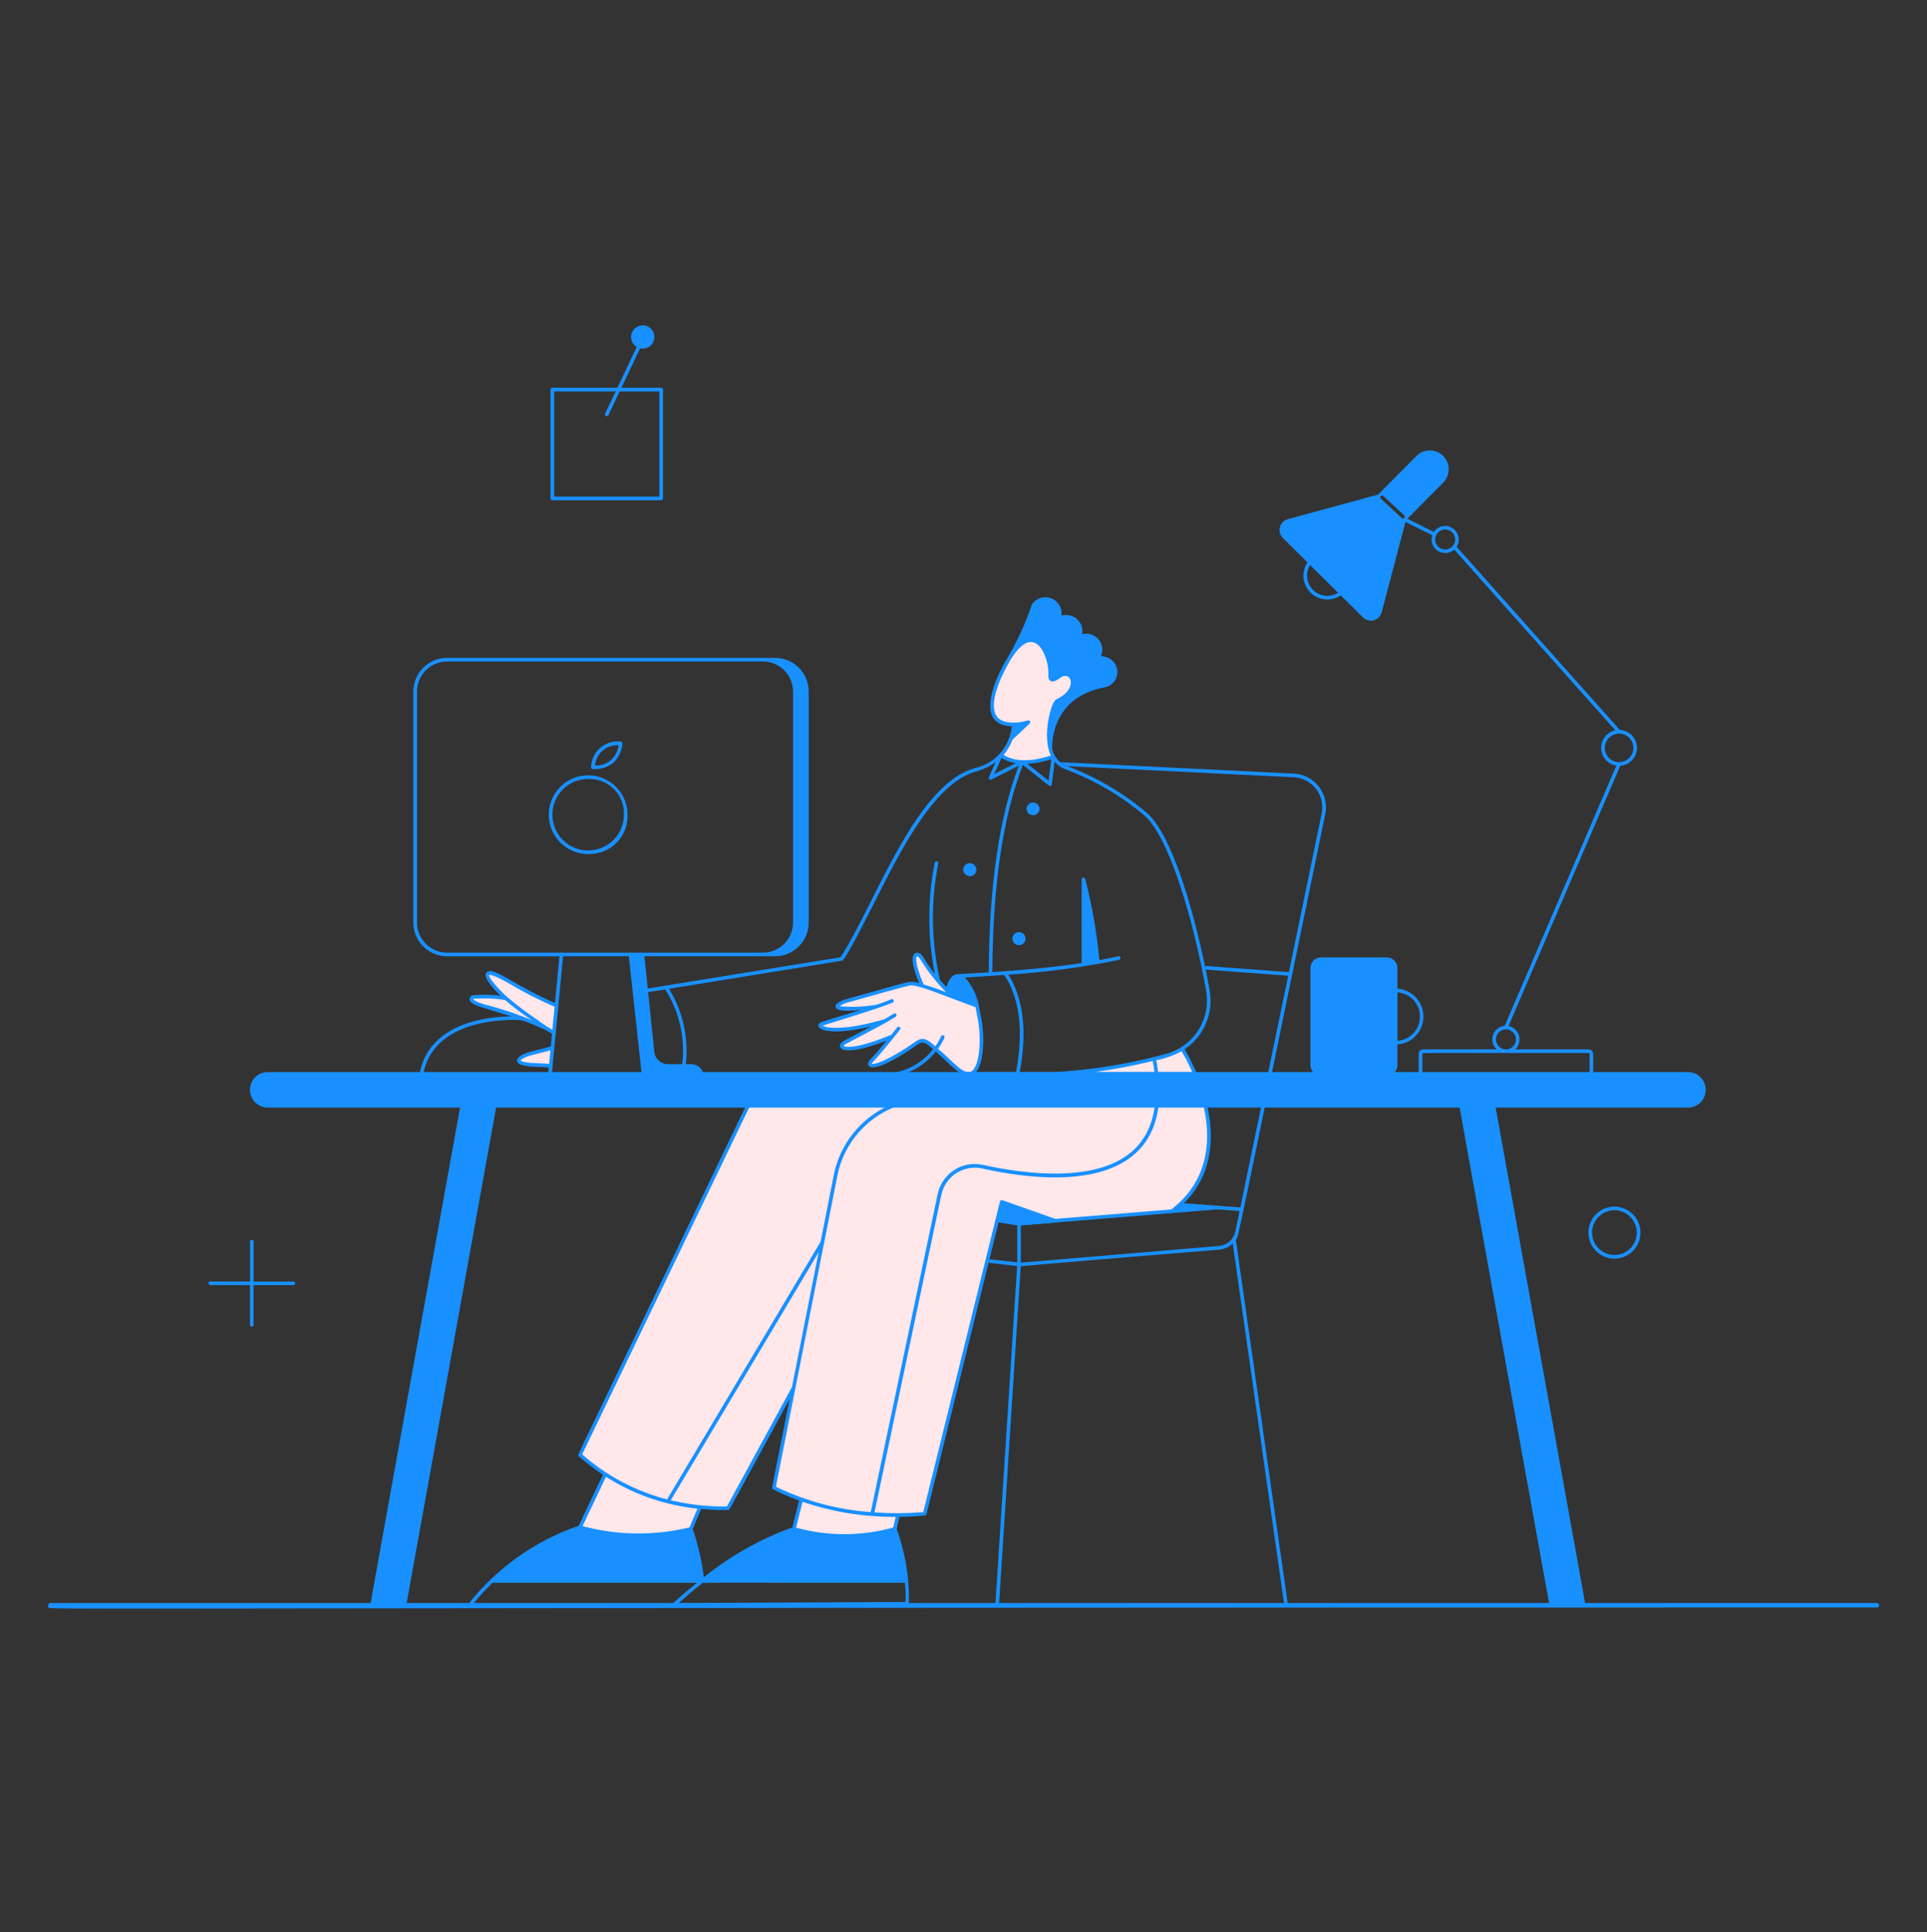 <svg width="400" height="401" viewBox="0 0 400 401" fill="none" xmlns="http://www.w3.org/2000/svg">
<rect x="0" y="0" width="400" height="401" fill="#333333" stroke="none"/>
<path d="M248.058 222.87H219.11C226.883 222.416 234.587 221.151 242.096 219.094C243.262 218.78 244.374 218.292 245.394 217.646C246.414 219.316 247.305 221.063 248.058 222.87Z" fill="#FFE7EA"/>
<path d="M87.182 222.398C90.034 209.436 108.286 210.978 108.468 210.998C108.564 211.011 108.651 211.061 108.711 211.137C108.771 211.213 108.8 211.309 108.791 211.405C108.782 211.502 108.736 211.591 108.663 211.654C108.59 211.718 108.495 211.75 108.398 211.746C108.22 211.73 90.626 210.25 87.916 222.562C87.894 222.659 87.835 222.744 87.751 222.797C87.666 222.851 87.564 222.868 87.467 222.847C87.37 222.825 87.285 222.765 87.231 222.681C87.178 222.597 87.16 222.495 87.182 222.398Z" fill="#1890ff"/>
<path d="M102.94 202.262C99.226 200.794 101.926 204.372 105.002 207.176C102.778 206.911 100.538 206.822 98.3 206.908C97.7 207.016 97.048 207.848 100.742 208.886C105.67 210.182 110.444 212.007 114.98 214.33L115.52 208.702C108.668 205.846 105.346 203.212 102.94 202.262Z" fill="#FFE7EA"/>
<path d="M114.684 217.448L114.32 221.232C113.551 221.129 112.776 221.067 112 221.048C105.436 220.934 107.756 219.328 110.034 218.68C111.2 218.346 113.152 217.954 114.684 217.448Z" fill="#FFE7EA"/>
<path d="M115.664 208.356C106.762 204.644 102.214 200.256 100.94 201.864C100.112 202.902 102.958 205.728 103.908 206.664C102.027 206.404 100.122 206.363 98.232 206.542C98.037 206.559 97.853 206.643 97.712 206.779C97.57 206.915 97.479 207.095 97.454 207.29C97.36 209.206 103.792 209.37 113.34 213.8C113.768 214.062 114.246 214.348 114.794 214.662C114.881 214.711 114.984 214.724 115.08 214.698C115.176 214.672 115.258 214.608 115.308 214.522C115.358 214.435 115.371 214.332 115.344 214.236C115.318 214.139 115.255 214.057 115.168 214.008C113.87 213.287 112.625 212.476 111.442 211.58C109.295 210.138 107.231 208.577 105.258 206.906C103.572 205.374 101.398 202.952 101.52 202.346C101.682 202.246 102.652 202.404 105.404 203.962C108.611 205.879 111.943 207.581 115.376 209.056C115.469 209.094 115.573 209.094 115.666 209.055C115.758 209.016 115.832 208.942 115.87 208.85C115.908 208.757 115.908 208.653 115.869 208.56C115.831 208.467 115.757 208.394 115.664 208.356ZM98.198 207.356C98.246 207.315 98.304 207.289 98.366 207.282C100.523 207.122 102.69 207.205 104.828 207.53C106.601 209.04 108.463 210.443 110.404 211.73C107.302 210.424 104.107 209.354 100.844 208.53C98.438 207.848 98.22 207.352 98.2 207.352L98.198 207.356Z" fill="#1890ff"/>
<path d="M114.32 221.608C113.547 221.505 112.768 221.444 111.988 221.424C108.014 221.356 107.402 220.758 107.326 220.184C107.194 219.184 109.284 218.502 109.926 218.318C111.31 217.918 112.986 217.612 114.566 217.09C114.661 217.058 114.764 217.066 114.854 217.111C114.943 217.156 115.011 217.235 115.042 217.33C115.073 217.425 115.066 217.528 115.021 217.617C114.976 217.707 114.897 217.774 114.802 217.806C113.202 218.33 111.36 218.694 110.132 219.042C108.83 219.412 108.11 219.92 108.072 220.1C108.072 220.1 108.414 220.61 112.002 220.672C112.794 220.691 113.583 220.754 114.368 220.86C114.462 220.873 114.546 220.922 114.606 220.995C114.665 221.068 114.695 221.161 114.689 221.256C114.683 221.35 114.642 221.439 114.573 221.504C114.505 221.569 114.414 221.606 114.32 221.608Z" fill="#1890ff"/>
<path d="M250.164 229.482H155.268L120.386 301.932C122.03 303.379 123.774 304.708 125.606 305.908L120.386 316.97C127.9 319.033 135.816 319.145 143.386 317.296L145.31 312.78C147.237 312.971 149.174 313.054 151.11 313.03L164.71 288.218L160.646 308.768C162.498 309.686 164.403 310.491 166.352 311.18L164.79 317.296C171.635 319.257 178.893 319.257 185.738 317.296L186.362 314.414C188.213 314.406 190.074 314.324 191.946 314.168L206.988 253.26L211.53 253.954L243.212 251.404L244.874 250.028C251.6 243.9 251.724 235.926 250.164 229.482Z" fill="#FFE7EA"/>
<path d="M201.316 222.862C199.288 223.09 197.65 220.598 194.816 218.228C192.752 216.508 191.92 215.326 190.37 216.408C181.914 222.318 179.636 221.54 180.878 220.198C182.83 218.104 184.1 216.526 185.258 215.058C175.176 219.258 173.618 217.268 175.318 216.362C178.002 214.938 181.084 213.394 183.704 211.888C172.238 215.204 168.888 213.03 170.764 212.43C174.46 211.25 178.444 210.134 182.112 208.868C171.948 210.228 172.606 208.586 176.192 207.602C180.166 206.516 188.392 204.116 189.132 204.116C189.916 204.18 190.689 204.34 191.434 204.592C188.39 197.614 190.38 197.192 191.414 198.97C192.876 201.397 194.633 203.635 196.644 205.632C197.114 206.149 197.634 206.618 198.198 207.032L202.814 208.746L203.494 212.266C204.222 217.864 203.254 222.644 201.316 222.862Z" fill="#FFE7EA"/>
<path d="M219.4 145.482C218.68 145.806 216.43 153.098 218.662 157.034C214.988 158.224 210.922 158.93 207.72 156.742C208.663 155.751 209.386 154.572 209.842 153.282L213.476 149.882C212.487 150.166 211.466 150.323 210.438 150.35C200.564 150.494 209.984 135.642 210.168 135.642C215.024 128.854 218.298 136.082 217.986 140.324C218.048 141.17 218.454 141.402 219.82 140.4C222.61 138.36 224.632 143.134 219.4 145.482Z" fill="#FFE7EA"/>
<path d="M122.726 177.228C121.088 177.356 119.448 176.987 118.023 176.17C116.597 175.352 115.451 174.124 114.734 172.645C114.017 171.166 113.763 169.505 114.005 167.879C114.246 166.253 114.973 164.738 116.089 163.532C117.205 162.325 118.658 161.483 120.26 161.116C121.862 160.748 123.538 160.872 125.068 161.471C126.598 162.071 127.912 163.117 128.839 164.475C129.765 165.833 130.26 167.438 130.26 169.082C130.336 171.16 129.586 173.183 128.174 174.709C126.762 176.236 124.803 177.141 122.726 177.228ZM122.726 161.686C121.237 161.557 119.743 161.881 118.441 162.615C117.138 163.349 116.088 164.46 115.428 165.801C114.767 167.142 114.527 168.651 114.739 170.131C114.951 171.611 115.604 172.993 116.614 174.095C117.624 175.197 118.944 175.968 120.4 176.308C121.856 176.648 123.38 176.54 124.774 175.998C126.167 175.457 127.365 174.507 128.21 173.274C129.054 172.04 129.507 170.581 129.508 169.086C129.586 167.206 128.917 165.371 127.646 163.984C126.375 162.596 124.606 161.768 122.726 161.682V161.686Z" fill="#1890ff"/>
<path d="M123.344 159.622C123.04 159.622 122.67 159.602 122.7 159.21C122.72 158.444 122.9 157.692 123.228 157C123.557 156.308 124.026 155.693 124.606 155.193C125.186 154.694 125.864 154.321 126.597 154.099C127.329 153.877 128.1 153.81 128.86 153.904C128.959 153.911 129.051 153.957 129.116 154.032C129.182 154.107 129.215 154.204 129.208 154.304C129.066 155.825 128.391 157.247 127.302 158.32C126.169 159.19 124.773 159.649 123.344 159.622ZM128.4 154.652C127.197 154.582 126.015 154.983 125.102 155.769C124.189 156.556 123.618 157.666 123.508 158.866C124.711 158.935 125.893 158.534 126.806 157.748C127.719 156.962 128.29 155.851 128.4 154.652Z" fill="#1890ff"/>
<path d="M137.25 103.822H114.65C114.601 103.822 114.552 103.812 114.506 103.793C114.461 103.774 114.419 103.746 114.384 103.711C114.349 103.677 114.322 103.635 114.303 103.589C114.284 103.544 114.274 103.495 114.274 103.446V80.846C114.274 80.746 114.314 80.65 114.384 80.58C114.455 80.509 114.55 80.47 114.65 80.47H137.25C137.35 80.47 137.445 80.509 137.516 80.58C137.586 80.65 137.626 80.746 137.626 80.846V103.446C137.626 103.495 137.616 103.544 137.597 103.589C137.579 103.635 137.551 103.677 137.516 103.711C137.481 103.746 137.44 103.774 137.394 103.793C137.348 103.812 137.299 103.822 137.25 103.822ZM115.034 103.07H136.872V81.23H115.034V103.07Z" fill="#1890ff"/>
<path d="M133.41 67.522C132.883 67.523 132.37 67.697 131.951 68.017C131.532 68.337 131.229 68.786 131.089 69.294C130.949 69.803 130.979 70.343 131.175 70.833C131.371 71.322 131.722 71.734 132.174 72.006L125.614 85.84C125.571 85.93 125.566 86.033 125.6 86.127C125.633 86.221 125.703 86.298 125.793 86.341C125.883 86.383 125.987 86.388 126.081 86.355C126.174 86.321 126.251 86.252 126.294 86.162L132.874 72.284C133.205 72.36 133.549 72.366 133.883 72.3C134.217 72.235 134.533 72.099 134.81 71.903C135.088 71.706 135.321 71.453 135.494 71.16C135.667 70.868 135.776 70.541 135.814 70.203C135.852 69.865 135.818 69.523 135.715 69.199C135.611 68.875 135.44 68.577 135.213 68.324C134.986 68.07 134.708 67.868 134.397 67.73C134.087 67.591 133.75 67.521 133.41 67.522Z" fill="#1890ff"/>
<path d="M60.896 265.97H52.644V257.704C52.648 257.653 52.641 257.601 52.624 257.553C52.607 257.505 52.58 257.461 52.545 257.423C52.511 257.386 52.468 257.356 52.422 257.335C52.375 257.315 52.324 257.304 52.273 257.304C52.222 257.304 52.171 257.315 52.124 257.335C52.078 257.356 52.035 257.386 52.001 257.423C51.966 257.461 51.939 257.505 51.922 257.553C51.905 257.601 51.898 257.653 51.902 257.704V265.958H43.636C43.538 265.958 43.444 265.997 43.374 266.066C43.305 266.135 43.266 266.229 43.266 266.328C43.266 266.426 43.305 266.52 43.374 266.589C43.444 266.659 43.538 266.698 43.636 266.698H51.89V274.964C51.89 275.062 51.929 275.156 51.998 275.225C52.068 275.295 52.162 275.334 52.26 275.334C52.358 275.334 52.452 275.295 52.522 275.225C52.591 275.156 52.63 275.062 52.63 274.964V266.71H60.898C60.947 266.709 60.995 266.7 61.039 266.681C61.084 266.662 61.125 266.635 61.159 266.6C61.194 266.566 61.221 266.525 61.239 266.48C61.258 266.435 61.267 266.387 61.267 266.339C61.267 266.29 61.257 266.242 61.238 266.197C61.22 266.152 61.192 266.112 61.158 266.077C61.123 266.043 61.083 266.016 61.038 265.997C60.993 265.979 60.945 265.969 60.896 265.97Z" fill="#1890ff"/>
<path d="M329.74 256.282C329.663 255.397 329.805 254.507 330.154 253.691C330.503 252.874 331.048 252.157 331.74 251.601C332.433 251.045 333.251 250.669 334.124 250.505C334.997 250.342 335.896 250.396 336.743 250.662C337.59 250.929 338.358 251.401 338.979 252.035C339.6 252.67 340.055 253.448 340.303 254.3C340.552 255.152 340.587 256.053 340.404 256.922C340.222 257.791 339.828 258.601 339.258 259.282C338.572 260.1 337.658 260.697 336.632 260.996C335.607 261.296 334.515 261.284 333.496 260.963C332.477 260.642 331.577 260.026 330.908 259.192C330.239 258.359 329.833 257.346 329.74 256.282ZM335.124 251.162C334.342 251.161 333.573 251.357 332.887 251.733C332.202 252.108 331.622 252.65 331.201 253.309C330.781 253.968 330.533 254.723 330.482 255.503C330.43 256.283 330.576 257.063 330.906 257.772C331.236 258.48 331.74 259.094 332.37 259.557C333 260.019 333.737 260.315 334.512 260.418C335.287 260.52 336.075 260.425 336.803 260.142C337.532 259.859 338.177 259.396 338.68 258.798C339.245 258.119 339.606 257.294 339.72 256.419C339.834 255.543 339.697 254.653 339.324 253.852C338.951 253.052 338.358 252.374 337.615 251.898C336.871 251.422 336.007 251.167 335.124 251.164V251.162Z" fill="#1890ff"/>
<path d="M215.8 167.87C215.787 167.518 215.637 167.185 215.383 166.94C215.13 166.696 214.791 166.56 214.439 166.56C214.087 166.56 213.748 166.696 213.495 166.94C213.241 167.185 213.091 167.518 213.078 167.87C213.091 168.222 213.241 168.555 213.495 168.799C213.748 169.043 214.087 169.179 214.439 169.179C214.791 169.179 215.13 169.043 215.383 168.799C215.637 168.555 215.787 168.222 215.8 167.87Z" fill="#1890ff"/>
<path d="M202.676 180.494C202.676 180.133 202.533 179.787 202.278 179.532C202.023 179.277 201.677 179.134 201.316 179.134C200.955 179.134 200.609 179.277 200.354 179.532C200.099 179.787 199.956 180.133 199.956 180.494C199.956 180.854 200.099 181.2 200.354 181.455C200.609 181.71 200.955 181.854 201.316 181.854C201.677 181.854 202.023 181.71 202.278 181.455C202.533 181.2 202.676 180.854 202.676 180.494Z" fill="#1890ff"/>
<path d="M212.882 194.8C212.882 194.438 212.738 194.092 212.483 193.837C212.228 193.581 211.881 193.438 211.52 193.438C211.159 193.438 210.812 193.581 210.557 193.837C210.301 194.092 210.158 194.438 210.158 194.8C210.158 195.161 210.301 195.507 210.557 195.763C210.812 196.018 211.159 196.162 211.52 196.162C211.881 196.162 212.228 196.018 212.483 195.763C212.738 195.507 212.882 195.161 212.882 194.8Z" fill="#1890ff"/>
<path d="M389.676 332.682H188.682C188.773 327.436 187.908 322.218 186.132 317.282L186.702 314.792C188.535 314.798 190.367 314.69 192.186 314.468C192.346 314.312 191.166 318.908 207.274 253.694L211.56 254.338L219.082 253.738C219.168 253.731 219.25 253.695 219.312 253.636C219.375 253.577 219.416 253.497 219.427 253.412C219.438 253.326 219.42 253.239 219.374 253.165C219.329 253.092 219.26 253.036 219.178 253.008L208.066 249.088C208.016 249.07 207.964 249.063 207.911 249.067C207.859 249.071 207.807 249.086 207.761 249.111C207.715 249.136 207.674 249.17 207.641 249.211C207.609 249.253 207.585 249.301 207.572 249.352C207.332 250.328 191.772 313.352 191.648 313.828C188.279 314.098 184.896 314.118 181.524 313.89L195.394 247.99C195.587 247.069 195.96 246.196 196.493 245.421C197.026 244.646 197.707 243.984 198.497 243.474C199.287 242.964 200.171 242.616 201.097 242.449C202.022 242.283 202.972 242.302 203.89 242.506C224.394 247.046 242.64 244.18 240.49 223.26H247.8C252.092 233.522 252.02 244.26 243.144 250.984L243.104 251.018L244.446 250.91C252.942 243.84 252.734 232.956 248.396 222.74C247.678 221.028 246.843 219.369 245.898 217.772C247.857 216.457 249.391 214.602 250.315 212.431C251.238 210.261 251.51 207.868 251.098 205.546C249.16 194.534 244.27 174.416 238.234 168.858C233.275 164.625 227.617 161.288 221.514 158.996C220.744 158.719 220.057 158.252 219.516 157.638C218.975 157.025 218.598 156.284 218.42 155.486C218.366 154.518 218.106 144.696 229.42 142.622C230.019 142.488 230.568 142.185 231.001 141.75C231.435 141.315 231.735 140.765 231.867 140.165C231.999 139.565 231.956 138.94 231.745 138.364C231.534 137.787 231.162 137.282 230.674 136.91C230.059 136.447 229.311 136.196 228.542 136.194C228.793 135.618 228.877 134.982 228.784 134.361C228.69 133.739 228.423 133.157 228.014 132.68C227.604 132.203 227.069 131.851 226.468 131.665C225.868 131.479 225.227 131.466 224.62 131.628C224.731 131.058 224.692 130.469 224.507 129.918C224.323 129.367 223.999 128.874 223.568 128.485C223.136 128.097 222.611 127.826 222.044 127.701C221.477 127.575 220.887 127.598 220.332 127.768C220.436 127.013 220.28 126.245 219.891 125.591C219.501 124.936 218.901 124.433 218.188 124.164C217.475 123.895 216.692 123.876 215.967 124.11C215.242 124.345 214.619 124.818 214.198 125.454C212.822 129.536 210.999 133.453 208.764 137.136C205.384 143.056 203.18 150.536 210.016 150.736C209.826 152.812 208.978 154.773 207.596 156.334C206.215 157.896 204.371 158.976 202.334 159.418C189.934 162.926 181.614 187.704 174.484 198.668L134.062 205.222C134.013 205.23 133.966 205.247 133.924 205.273C133.882 205.299 133.846 205.334 133.817 205.374C133.758 205.455 133.735 205.556 133.751 205.655C133.767 205.753 133.822 205.841 133.903 205.9C133.984 205.958 134.085 205.982 134.184 205.966L138.068 205.334C141.381 210.513 142.54 216.78 141.3 222.802C141.282 222.9 141.304 223.001 141.361 223.083C141.418 223.165 141.505 223.221 141.603 223.239C141.701 223.256 141.802 223.234 141.884 223.178C141.966 223.121 142.022 223.034 142.04 222.936C143.261 216.837 142.13 210.503 138.874 205.204C173.03 199.654 174.654 199.424 174.856 199.35C175.612 199.062 181.128 188.044 181.474 187.35C187.036 176.302 193.96 162.55 202.554 160.12C204.032 159.72 205.426 159.057 206.668 158.162L205.268 161.3C205.237 161.371 205.229 161.45 205.244 161.526C205.259 161.602 205.298 161.671 205.354 161.724C205.41 161.778 205.481 161.813 205.558 161.825C205.634 161.836 205.713 161.824 205.782 161.79L211.472 158.908C207.382 169.708 205.342 183.766 205.236 201.798C201.338 202.056 198.59 202.17 198.792 202.176C198.062 202.188 197.096 202.684 196.462 204.862C196.022 204.398 195.57 203.902 195.114 203.378C193.294 195.433 193.173 187.194 194.758 179.2C194.778 179.102 194.758 179 194.702 178.917C194.647 178.834 194.561 178.776 194.463 178.757C194.365 178.737 194.263 178.757 194.18 178.812C194.097 178.868 194.04 178.954 194.02 179.052C192.522 186.661 192.531 194.49 194.048 202.096C193.201 201.047 192.429 199.94 191.74 198.782C191.236 197.916 190.54 197.52 190 197.782C189.036 198.27 189.318 200.48 190.79 204.03C188.544 203.442 189.83 203.474 176.092 207.23C174.816 207.58 173.32 208.164 173.438 208.954C173.522 209.514 174.296 209.764 175.994 209.764C179.35 209.764 180.784 208.844 170.652 212.064C168.55 212.73 170.108 215.566 180.82 213.028C179.836 213.554 176.02 215.552 175.14 216.028C173.36 216.974 173.8 219.966 184.072 215.942C183.136 217.1 182.06 218.374 180.604 219.942C179.944 220.654 180.242 221.11 180.35 221.234C181.228 222.234 185.15 220.512 190.584 216.716C191.602 216.004 192.144 216.402 193.682 217.748C192.133 219.734 190.049 221.236 187.675 222.078C185.301 222.92 182.736 223.067 180.282 222.502C180.184 222.484 180.082 222.507 180.001 222.564C179.919 222.622 179.863 222.709 179.846 222.808C179.829 222.906 179.851 223.007 179.909 223.089C179.966 223.171 180.054 223.226 180.152 223.244C182.734 223.828 185.428 223.668 187.923 222.783C190.417 221.898 192.61 220.324 194.246 218.244C197.344 220.904 199.056 223.244 201.046 223.244H239.712C240.42 229.96 239.02 235.072 235.534 238.464C228.058 245.74 212.592 243.65 204.038 241.756C203.022 241.53 201.972 241.509 200.948 241.692C199.924 241.876 198.946 242.261 198.072 242.825C197.197 243.389 196.444 244.121 195.854 244.978C195.265 245.835 194.851 246.801 194.638 247.82L180.748 313.82C173.91 313.324 167.227 311.538 161.054 308.556C184.854 188.204 166.618 280.4 173.8 244.082C174.542 240.273 176.409 236.774 179.161 234.037C181.912 231.3 185.421 229.451 189.234 228.73C189.332 228.711 189.419 228.654 189.475 228.571C189.531 228.488 189.552 228.387 189.533 228.289C189.514 228.191 189.457 228.104 189.374 228.048C189.292 227.992 189.19 227.971 189.092 227.99C185.132 228.739 181.488 230.659 178.63 233.502C175.773 236.344 173.833 239.978 173.062 243.934L170.34 257.698L138.464 311.186C131.941 309.492 125.907 306.289 120.85 301.834L155.6 229.65C155.643 229.56 155.649 229.456 155.616 229.362C155.583 229.268 155.514 229.191 155.424 229.148C155.334 229.104 155.231 229.099 155.137 229.132C155.042 229.165 154.965 229.234 154.922 229.324C118.348 305.468 119.856 301.836 120.09 302.168C121.678 303.584 123.367 304.884 125.144 306.056L120.112 316.656C111.171 319.728 103.291 325.287 97.4 332.682H10.428C10.15 332.682 9.472 333.682 10.51 333.74C15.202 334.04 56.51 333.62 389.672 333.62C390.17 333.614 390.174 332.682 389.676 332.682ZM245.276 218.168C246.101 219.565 246.841 221.012 247.49 222.5H240.4C240.303 221.7 240.175 220.876 240.016 220.028C241.856 219.69 243.629 219.06 245.27 218.162L245.276 218.168ZM218.216 157.574L217.674 162.018L213.25 158.514C214.938 158.411 216.607 158.095 218.216 157.574ZM206.646 148.206C205.282 145.206 208.324 139.332 209.756 136.94C210.768 135.25 212.684 132.74 214.57 133.322C216.324 133.87 217.3 136.654 217.548 138.522C217.748 140.086 217.444 140.522 217.824 141.098C218.224 141.698 218.982 141.398 219.598 141.008C220.086 140.7 220.576 140.19 221.308 140.296C222.728 140.496 222.954 143.342 219.508 145.026L219.252 145.146C218.176 145.634 216.236 152.82 218.13 156.816C214.93 157.816 211.172 158.416 208.306 156.67C209.117 155.737 209.748 154.663 210.17 153.502C214.1 149.82 213.91 150.08 213.838 149.768C213.578 149.13 213.038 149.914 210.51 149.968C208.894 149.972 207.326 149.696 206.646 148.206ZM207.884 157.3C208.792 157.848 209.798 158.216 210.846 158.384L206.382 160.646L207.884 157.3ZM212.332 158.746C218.132 163.346 217.766 163.104 217.966 163.104C218.058 163.104 218.147 163.07 218.216 163.01C218.285 162.949 218.329 162.865 218.34 162.774L218.914 158.068C219.536 158.813 220.351 159.374 221.27 159.69C227.279 161.946 232.849 165.231 237.732 169.398C242.858 174.116 247.874 191.504 250.364 205.662C250.859 208.492 250.275 211.404 248.726 213.824C247.177 216.244 244.777 217.994 242 218.73C234.518 220.775 226.843 222.037 219.1 222.494H211.67C213.238 214.058 212.45 207.258 209.32 202.27C217.042 201.781 224.721 200.758 232.302 199.206C232.4 199.184 232.485 199.125 232.539 199.041C232.593 198.957 232.611 198.855 232.59 198.758C232.569 198.66 232.51 198.575 232.426 198.521C232.342 198.467 232.24 198.448 232.142 198.47C230.818 198.76 229.5 199.022 228.21 199.254C227.677 193.572 226.693 187.941 225.268 182.416L225.244 182.354C225.213 182.286 225.164 182.23 225.101 182.191C225.038 182.152 224.965 182.132 224.892 182.135C224.818 182.137 224.746 182.161 224.686 182.204C224.626 182.247 224.58 182.307 224.554 182.376C224.494 182.576 224.528 181.552 224.528 199.872C218.582 200.774 211.96 201.354 205.982 201.756C206.088 183.598 208.168 169.516 212.332 158.746ZM208.464 202.334C211.686 207.212 212.506 213.992 210.902 222.494H202.6C203.938 220.894 204.446 216.786 203.858 212.19L203.172 208.644C202.756 206.489 201.759 204.489 200.288 202.86C203.212 202.696 205.928 202.522 208.464 202.334ZM190.34 198.46C190.402 198.428 190.74 198.576 191.09 199.16C192.591 201.619 194.38 203.891 196.42 205.926C194.98 205.38 193.204 204.744 191.718 204.3C189.816 199.896 190.152 198.556 190.34 198.46ZM194.708 217.646C195.233 216.934 195.682 216.168 196.046 215.362C196.083 215.269 196.082 215.165 196.043 215.074C196.004 214.982 195.931 214.909 195.838 214.872C195.745 214.834 195.642 214.835 195.55 214.874C195.458 214.913 195.385 214.987 195.348 215.08C195.02 215.81 194.618 216.505 194.148 217.154C192.678 215.866 191.7 215.024 190.148 216.102C183.548 220.702 181.18 220.928 180.936 220.794C180.958 220.458 181.262 220.694 186.818 213.686C186.88 213.608 186.909 213.508 186.898 213.409C186.887 213.31 186.837 213.219 186.759 213.157C186.681 213.094 186.581 213.066 186.482 213.077C186.383 213.088 186.292 213.138 186.23 213.216L185.03 214.748C177.53 217.854 175.262 217.328 175.104 217.044C175.118 216.822 175.954 216.444 178.176 215.284C180.65 213.988 183.736 212.378 185.93 211.006C186.015 210.953 186.075 210.868 186.097 210.771C186.119 210.673 186.102 210.571 186.049 210.487C185.996 210.402 185.911 210.342 185.814 210.32C185.717 210.297 185.615 210.315 185.53 210.368C184.93 210.744 184.264 211.136 183.556 211.538C174.68 214.102 171.272 213.244 170.716 212.858C170.768 212.83 182.666 209.234 185.316 208.068C185.403 208.025 185.471 207.95 185.504 207.859C185.537 207.768 185.534 207.668 185.495 207.579C185.456 207.49 185.384 207.42 185.295 207.382C185.205 207.345 185.104 207.344 185.014 207.38C184.274 207.704 183.23 208.088 182.028 208.5C179.461 208.953 176.846 209.066 174.25 208.834C174.868 208.414 175.561 208.118 176.292 207.964C179.892 206.982 188.452 204.5 189.132 204.492C191.046 204.492 197.006 207.052 202.486 209.022L203.122 212.308C203.678 216.662 203.214 220.668 201.996 222.052C201.895 222.185 201.765 222.294 201.616 222.371C201.467 222.448 201.303 222.49 201.136 222.496C199.528 222.58 197.938 220.398 194.708 217.646ZM227.128 222.494C231.217 221.946 235.273 221.181 239.28 220.202C239.426 220.986 239.544 221.75 239.64 222.494H227.128ZM145.708 328.612C145.954 328.412 142.668 328.482 187.83 328.482C187.983 329.805 188.023 331.138 187.948 332.468C181.208 332.48 151.716 332.668 140.904 332.668C142.372 331.348 144.062 329.914 145.708 328.612ZM125.786 306.482C129.695 308.988 133.985 310.844 138.488 311.978C138.526 311.996 138.566 312.006 138.608 312.008C140.638 312.515 142.7 312.883 144.78 313.11L143.11 316.994C135.808 318.761 128.179 318.67 120.922 316.728L125.786 306.482ZM166.586 311.682C172.815 313.789 179.352 314.844 185.928 314.804L185.422 317.014C178.824 318.852 171.849 318.862 165.246 317.042L166.586 311.682ZM160.4 309.05C162.173 309.951 164.001 310.739 165.874 311.41L164.474 316.996C157.816 319.398 151.607 322.896 146.102 327.346C145.693 323.926 144.916 320.561 143.784 317.308L145.56 313.18C147.454 313.354 149.356 313.421 151.258 313.38C151.496 313.276 151.224 313.6 163.908 290.328C160.04 309.904 160.146 308.82 160.4 309.05ZM169.924 259.896L164.4 287.852L150.886 312.652C146.963 312.698 143.048 312.268 139.228 311.374L169.924 259.896ZM102.25 328.482H144.664C143.372 329.524 140.934 331.552 139.782 332.682H98.36C99.57 331.204 100.869 329.801 102.25 328.482Z" fill="#1890ff"/>
<path d="M268.59 160.558L220.088 158.178C220.534 158.542 221.042 158.822 221.588 159.004L268.552 161.31C269.451 161.355 270.329 161.593 271.126 162.01C271.924 162.426 272.622 163.009 273.173 163.721C273.724 164.432 274.114 165.254 274.318 166.13C274.521 167.006 274.533 167.916 274.352 168.798L267.552 201.756L250.128 200.462C250.182 200.72 250.234 200.976 250.286 201.228L267.398 202.498L257.468 250.588L245.754 249.716C245.345 250.116 244.911 250.509 244.454 250.896L211.546 253.574L207.456 252.95C207.394 253.196 207.334 253.44 207.274 253.684L211.154 254.284V261.992L205.386 261.34L205.202 262.078L211.134 262.746L206.616 333.034C206.613 333.131 206.648 333.226 206.714 333.298C206.78 333.37 206.871 333.413 206.968 333.42C207.065 333.426 207.161 333.394 207.235 333.331C207.309 333.268 207.356 333.179 207.366 333.082L211.884 262.808C212.166 262.808 208.484 262.964 253.084 259.344C254.137 259.254 255.126 258.803 255.884 258.068L266.586 333.112C266.593 333.161 266.61 333.208 266.635 333.25C266.66 333.293 266.694 333.33 266.733 333.36C266.773 333.389 266.818 333.411 266.866 333.423C266.914 333.435 266.964 333.438 267.013 333.431C267.062 333.424 267.109 333.407 267.152 333.382C267.194 333.356 267.231 333.323 267.261 333.283C267.291 333.244 267.312 333.198 267.324 333.15C267.337 333.102 267.339 333.053 267.332 333.004L256.532 257.286C257.224 256.236 255.866 261.956 275.094 168.958C275.297 167.969 275.284 166.949 275.056 165.966C274.828 164.983 274.39 164.061 273.772 163.263C273.154 162.465 272.371 161.811 271.477 161.344C270.583 160.877 269.598 160.608 268.59 160.558ZM256.4 255.722C256.203 256.49 255.772 257.178 255.167 257.691C254.562 258.204 253.812 258.517 253.022 258.586C253.022 258.586 211.994 262.048 211.9 262.048V254.3C211.9 254.3 252.606 250.99 252.7 250.99L257.3 251.33L256.4 255.722Z" fill="#1890ff"/>
<path d="M350.382 222.494H330.704V218.734C330.704 218.483 330.604 218.243 330.427 218.065C330.25 217.888 330.011 217.787 329.76 217.786H314.514C314.897 217.431 315.174 216.978 315.316 216.476C315.457 215.974 315.457 215.443 315.315 214.941C315.173 214.439 314.896 213.986 314.512 213.632C314.129 213.278 313.656 213.037 313.144 212.936L336.33 158.912C337.277 158.848 338.163 158.425 338.807 157.729C339.452 157.033 339.805 156.116 339.795 155.168C339.784 154.219 339.411 153.311 338.752 152.628C338.093 151.946 337.198 151.542 336.25 151.5L302.366 113.482C302.758 112.853 302.888 112.096 302.728 111.373C302.567 110.65 302.13 110.018 301.509 109.615C300.888 109.211 300.133 109.066 299.407 109.213C298.681 109.359 298.042 109.785 297.626 110.398L292.138 107.656L299.58 100.15C299.942 99.784 300.229 99.351 300.424 98.875C300.619 98.399 300.718 97.889 300.716 97.374C300.714 96.86 300.611 96.351 300.412 95.876C300.213 95.402 299.922 94.971 299.557 94.609C299.192 94.246 298.759 93.96 298.282 93.765C297.806 93.57 297.296 93.47 296.782 93.473C296.267 93.475 295.758 93.578 295.284 93.777C294.809 93.976 294.378 94.266 294.016 94.632L286.09 102.632L267.324 107.746C266.929 107.853 266.569 108.063 266.28 108.354C265.992 108.645 265.785 109.006 265.681 109.403C265.577 109.799 265.579 110.215 265.687 110.611C265.795 111.006 266.005 111.366 266.296 111.654L271.394 116.708C270.757 117.665 270.472 118.814 270.588 119.959C270.704 121.103 271.214 122.171 272.031 122.981C272.848 123.791 273.921 124.292 275.066 124.398C276.211 124.504 277.358 124.209 278.31 123.564L282.91 128.128C283.2 128.416 283.562 128.623 283.958 128.728C284.354 128.832 284.77 128.83 285.165 128.723C285.56 128.615 285.92 128.405 286.208 128.114C286.496 127.823 286.702 127.462 286.806 127.066L291.748 108.308L297.294 111.076C297.102 111.667 297.11 112.305 297.317 112.892C297.524 113.478 297.918 113.98 298.439 114.32C298.959 114.661 299.577 114.82 300.197 114.774C300.818 114.728 301.405 114.479 301.87 114.066L335.306 151.574C334.455 151.754 333.694 152.227 333.155 152.911C332.617 153.595 332.337 154.446 332.362 155.316C332.388 156.186 332.718 157.019 333.295 157.67C333.872 158.322 334.66 158.75 335.52 158.88L312.34 212.892C311.796 212.942 311.278 213.148 310.848 213.487C310.419 213.825 310.097 214.28 309.921 214.797C309.744 215.315 309.722 215.872 309.856 216.402C309.989 216.932 310.273 217.412 310.674 217.784H295.428C295.177 217.785 294.938 217.886 294.761 218.063C294.584 218.241 294.485 218.481 294.484 218.732V222.492H289.534C289.883 222.094 290.075 221.583 290.074 221.054V216.762C291.539 216.66 292.911 216.006 293.912 214.932C294.914 213.858 295.471 212.444 295.471 210.976C295.471 209.507 294.914 208.093 293.912 207.019C292.911 205.946 291.539 205.292 290.074 205.19V200.896C290.074 200.312 289.842 199.753 289.43 199.34C289.017 198.927 288.457 198.696 287.874 198.696H274.212C273.629 198.696 273.069 198.927 272.656 199.34C272.244 199.753 272.012 200.312 272.012 200.896V221.058C272.012 221.586 272.203 222.096 272.552 222.494H145.874C145.7 222.014 145.383 221.6 144.966 221.307C144.549 221.014 144.052 220.857 143.542 220.856H138.624C137.931 220.851 137.264 220.593 136.748 220.13C136.232 219.667 135.904 219.032 135.824 218.344L133.764 198.458H160.87C162.727 198.458 164.507 197.72 165.82 196.407C167.133 195.095 167.87 193.314 167.87 191.458V143.528C167.87 141.671 167.133 139.891 165.82 138.578C164.507 137.265 162.727 136.528 160.87 136.528H92.8C90.944 136.528 89.163 137.265 87.85 138.578C86.537 139.891 85.8 141.671 85.8 143.528V191.468C85.8 193.324 86.537 195.105 87.85 196.417C89.163 197.73 90.944 198.468 92.8 198.468H116.126L113.82 222.494H55.574C54.597 222.494 53.66 222.882 52.969 223.573C52.278 224.264 51.89 225.201 51.89 226.178C51.89 227.155 52.278 228.092 52.969 228.783C53.66 229.474 54.597 229.862 55.574 229.862H95.496C75.612 339.958 76.922 332.512 76.922 333.062C76.922 333.161 76.962 333.257 77.032 333.328C77.103 333.398 77.198 333.438 77.298 333.438H83.964C84.052 333.438 84.138 333.407 84.205 333.35C84.273 333.293 84.319 333.215 84.334 333.128L102.98 229.862H302.98L321.628 333.118C321.643 333.205 321.689 333.283 321.757 333.34C321.824 333.397 321.91 333.428 321.998 333.428H328.662C328.762 333.428 328.857 333.388 328.928 333.318C328.998 333.247 329.038 333.151 329.038 333.052C329.038 332.514 330.29 339.632 310.466 229.862H350.388C351.365 229.862 352.302 229.474 352.993 228.783C353.684 228.092 354.072 227.155 354.072 226.178C354.072 225.201 353.684 224.264 352.993 223.573C352.302 222.882 351.365 222.494 350.388 222.494H350.382ZM274.062 123.406C273.477 123.191 272.947 122.848 272.511 122.403C272.075 121.958 271.743 121.422 271.54 120.832C271.337 120.243 271.267 119.616 271.336 118.997C271.406 118.378 271.612 117.781 271.94 117.252L277.764 123.024C277.218 123.367 276.6 123.581 275.958 123.647C275.316 123.713 274.667 123.631 274.062 123.406ZM290.992 107.528L286.622 103.482C286.555 103.412 286.518 103.32 286.517 103.224C286.516 103.128 286.551 103.035 286.616 102.964C286.681 102.894 286.771 102.85 286.866 102.843C286.962 102.836 287.057 102.865 287.132 102.926L291.502 106.974C291.564 107.043 291.597 107.133 291.597 107.225C291.596 107.318 291.562 107.407 291.5 107.476C291.437 107.545 291.352 107.588 291.26 107.597C291.168 107.607 291.075 107.582 291 107.528H290.992ZM299.992 114.042C299.581 114.042 299.179 113.92 298.837 113.692C298.495 113.464 298.228 113.14 298.071 112.76C297.913 112.38 297.872 111.962 297.952 111.559C298.032 111.155 298.23 110.785 298.521 110.494C298.811 110.204 299.182 110.006 299.585 109.925C299.988 109.845 300.406 109.887 300.786 110.044C301.166 110.202 301.49 110.468 301.719 110.81C301.947 111.152 302.068 111.554 302.068 111.966C302.067 112.239 302.013 112.509 301.908 112.761C301.803 113.013 301.649 113.242 301.456 113.435C301.262 113.628 301.033 113.781 300.78 113.885C300.528 113.989 300.257 114.042 299.984 114.042H299.992ZM333.124 155.21C333.124 154.624 333.297 154.051 333.622 153.564C333.947 153.076 334.41 152.696 334.951 152.472C335.492 152.247 336.087 152.188 336.662 152.302C337.237 152.416 337.765 152.698 338.179 153.112C338.594 153.526 338.876 154.053 338.991 154.628C339.105 155.202 339.047 155.798 338.823 156.339C338.599 156.881 338.22 157.344 337.733 157.669C337.246 157.995 336.674 158.169 336.088 158.17C335.698 158.171 335.312 158.095 334.952 157.947C334.592 157.798 334.264 157.581 333.988 157.306C333.712 157.031 333.493 156.704 333.344 156.345C333.194 155.985 333.117 155.599 333.116 155.21H333.124ZM290.086 205.944C291.356 206.038 292.543 206.61 293.409 207.543C294.275 208.476 294.756 209.702 294.756 210.976C294.756 212.249 294.275 213.475 293.409 214.408C292.543 215.342 291.356 215.913 290.086 216.008V205.944ZM92.8 197.706C91.148 197.705 89.564 197.049 88.394 195.883C87.224 194.716 86.564 193.134 86.558 191.482V143.528C86.558 142.708 86.719 141.896 87.032 141.138C87.346 140.38 87.806 139.692 88.385 139.112C88.965 138.532 89.653 138.072 90.411 137.758C91.168 137.444 91.98 137.282 92.8 137.282H158.376C160.03 137.284 161.615 137.942 162.785 139.111C163.954 140.28 164.612 141.866 164.614 143.52V191.47C164.611 193.123 163.953 194.708 162.784 195.877C161.615 197.046 160.029 197.704 158.376 197.706H92.8ZM114.58 222.494L116.886 198.458H130.526L133.156 222.494H114.58ZM310.524 215.71C310.524 215.299 310.646 214.898 310.874 214.556C311.102 214.215 311.426 213.949 311.806 213.792C312.185 213.635 312.602 213.593 313.005 213.674C313.408 213.754 313.778 213.951 314.068 214.242C314.358 214.532 314.556 214.902 314.636 215.305C314.716 215.707 314.675 216.125 314.518 216.504C314.361 216.883 314.095 217.208 313.753 217.436C313.412 217.664 313.011 217.786 312.6 217.786C312.049 217.786 311.521 217.567 311.131 217.178C310.741 216.789 310.521 216.261 310.52 215.71H310.524ZM329.956 222.494H295.24V218.734C295.24 218.43 293.162 218.534 329.758 218.534C329.811 218.534 329.862 218.555 329.899 218.592C329.937 218.63 329.958 218.681 329.958 218.734L329.956 222.494Z" fill="#1890ff"/>
</svg>
